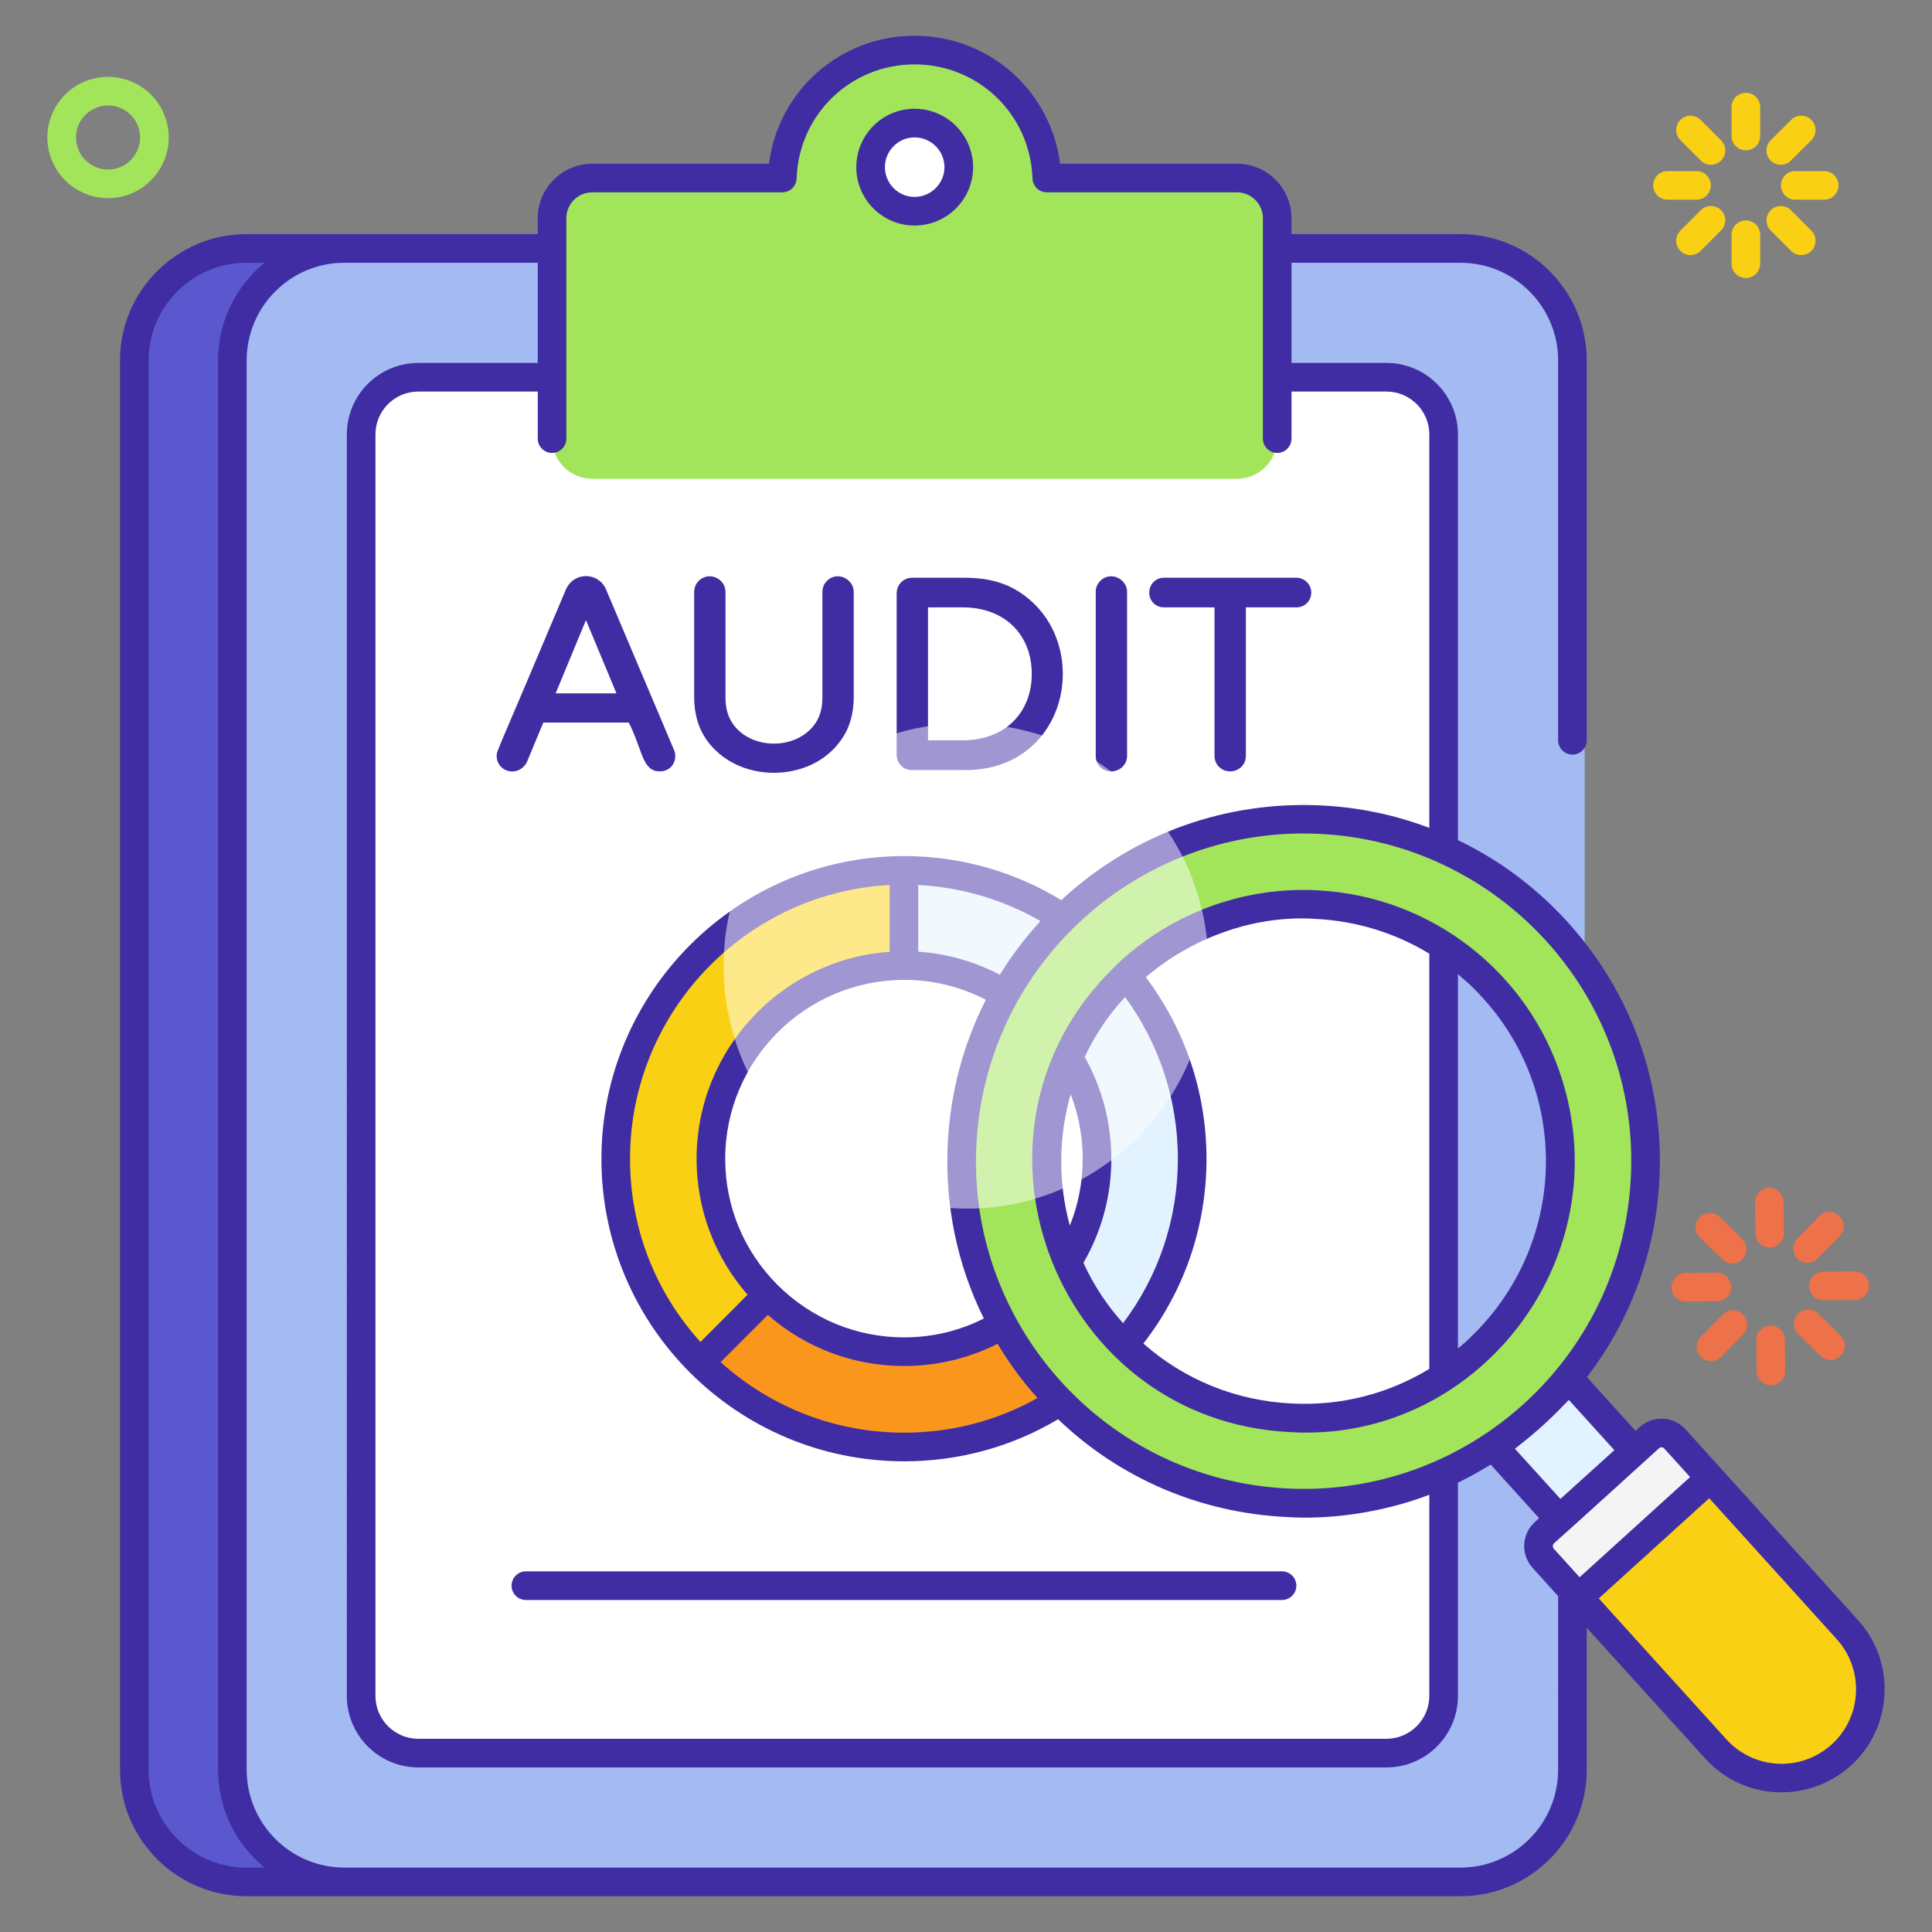 <svg xmlns="http://www.w3.org/2000/svg" enable-background="new 0 0 135 135" viewBox="0 0 135 135" width="40" height="40"><rect x="0" y="0" width="135" height="135" fill="#808080" stroke="none"/><path fill="#5b58cf" d="M103.029,25.19v98.474c0,4.332-3.505,7.836-7.826,7.836H17.226
				c-4.332,0-7.836-3.505-7.836-7.836V25.19c0-4.322,3.505-7.826,7.836-7.826h77.977
				C99.524,17.363,103.029,20.868,103.029,25.19z" class="color5b58cf svgShape"></path><path fill="#a3baf2" d="M110.729,25.189v98.474c0,4.332-3.505,7.836-7.826,7.836H24.926
				c-4.332,0-7.836-3.505-7.836-7.836V25.189c0-4.322,3.505-7.826,7.836-7.826h77.977
				C107.225,17.363,110.729,20.867,110.729,25.189z" class="colora3baf2 svgShape"></path><path fill="#ffffff" d="M25.232,118.5V30.359c0-2.209,1.791-4,4-4h67.642c2.209,0,4,1.791,4,4v88.141
				c0,2.209-1.791,4-4,4H29.232C27.023,122.5,25.232,120.709,25.232,118.5z" class="colorfff svgShape"></path><path fill="#a2e55a" d="M89.244,15.245v15.402c0,1.546-1.26,2.806-2.806,2.806H41.381
					c-1.546,0-2.806-1.26-2.806-2.806V15.245c0-1.546,1.26-2.806,2.806-2.806h13.28
					c0.167-4.962,4.243-8.939,9.244-8.939c5.011,0,9.077,3.977,9.244,8.939H86.439
					C87.984,12.439,89.244,13.699,89.244,15.245z" class="colora2e55a svgShape"></path><path fill="#ffffff" d="M66.993 11.681c0 1.701-1.385 3.076-3.086 3.076-1.701 0-3.076-1.375-3.076-3.076 0-1.701 1.375-3.076 3.076-3.076C65.608 8.604 66.993 9.979 66.993 11.681zM49.675 80.976c0-7.442 6.051-13.497 13.489-13.505v-6.654C52.036 60.826 43.02 69.845 43.02 80.977c0 5.551 2.255 10.582 5.902 14.226l4.708-4.708C51.188 88.055 49.675 84.688 49.675 80.976z" class="colorfff svgShape"></path><path fill="#ffffff" d="M63.179 94.452c-3.725 0-7.103-1.514-9.549-3.957l-4.708 4.708c3.648 3.645 8.689 5.902 14.258 5.902 5.552 0 10.584-2.256 14.228-5.9l-4.705-4.705C70.264 92.94 66.895 94.452 63.179 94.452zM63.181 60.816c-.005 0-.011.001-.016.001v6.654c.005 0 .01-.001.015-.001 7.431 0 13.476 6.059 13.476 13.506 0 3.715-1.511 7.084-3.952 9.524l4.705 4.705c3.644-3.644 5.9-8.676 5.9-14.228C83.309 69.84 74.285 60.816 63.181 60.816z" class="colorfff svgShape"></path><path fill="#fad014" d="M49.675,80.976c0-7.442,6.051-13.497,13.489-13.505v-6.654
					C52.036,60.826,43.02,69.845,43.02,80.977c0,5.551,2.255,10.582,5.902,14.226l4.708-4.708
					C51.188,88.055,49.675,84.688,49.675,80.976z" class="colorfad014 svgShape"></path><path fill="#fb961d" d="M63.179,94.452c-3.725,0-7.103-1.514-9.549-3.957l-4.708,4.708
					c3.648,3.645,8.689,5.902,14.258,5.902c5.552,0,10.584-2.256,14.228-5.9l-4.705-4.705
					C70.264,92.94,66.895,94.452,63.179,94.452z" class="colorfb961d svgShape"></path><path fill="#e2f2ff" d="M63.181,60.816c-0.005,0-0.011,0.001-0.016,0.001v6.654
					c0.005,0,0.01-0.001,0.015-0.001c7.431,0,13.476,6.059,13.476,13.506
					c0,3.715-1.511,7.084-3.952,9.524l4.705,4.705c3.644-3.644,5.9-8.676,5.9-14.228
					C83.309,69.84,74.285,60.816,63.181,60.816z" class="colore2f2ff svgShape"></path><path fill="#a2e55a" d="M108.8,65.114c-8.864-9.797-23.96-10.557-33.758-1.675
					c-9.769,8.84-10.539,23.952-1.657,33.751c8.841,9.76,23.962,10.522,33.732,1.673
					C116.915,89.99,117.659,74.876,108.8,65.114z M103.201,94.396l-0.067,0.065
					c-3.55,3.214-8.138,4.852-12.938,4.608c-4.784-0.234-9.195-2.312-12.4-5.861
					c-6.623-7.309-6.095-18.658,1.163-25.302c3.635-3.286,8.232-4.941,13.016-4.698
					c4.792,0.243,9.202,2.33,12.424,5.889C111.012,76.405,110.477,87.736,103.201,94.396z" class="colora2e55a svgShape"></path><path fill="#e2f2ff" d="M109.63,96.333l4.586,5.065l-5.254,4.758l-4.586-5.065
					c0.943-0.685,1.863-1.417,2.756-2.225C108.024,98.057,108.855,97.203,109.63,96.333z" class="colore2f2ff svgShape"></path><path fill="#fad014" d="M128.649,122.637c-1.316,1.19-3.002,1.717-4.645,1.589
					c-1.53-0.12-3.007-0.798-4.116-2.029l-10.16-11.218l-1.902-2.102
					c-0.461-0.511-0.425-1.309,0.095-1.778l7.337-6.647c0.511-0.461,1.309-0.425,1.778,0.095
					l2.339,2.593l9.715,10.726C131.388,116.413,131.195,120.338,128.649,122.637z" class="colorfad014 svgShape"></path><path fill="#f4f4f4" d="M119.374,103.141c-0.478,0.49-0.931,0.991-1.348,1.381
					c-2.588,2.383-5.212,4.782-8.298,6.457l-1.902-2.102c-0.461-0.511-0.425-1.309,0.095-1.778
					l7.337-6.647c0.511-0.461,1.309-0.425,1.778,0.095L119.374,103.141z" class="colorf4f4f4 svgShape"></path><path fill="#402da3" d="M63.905 15.76c2.26 0 4.09-1.83 4.09-4.08S66.165 7.6 63.905 7.6c-2.25 0-4.07 1.83-4.07 4.08S61.655 15.76 63.905 15.76zM63.905 9.6c1.15 0 2.09.94 2.09 2.08 0 1.14-.94 2.08-2.09 2.08-1.14 0-2.07-.94-2.07-2.08C61.835 10.54 62.765 9.6 63.905 9.6zM34.705 52.82c0 .91.992 1.372 1.7.9.18-.12.32-.28.42-.49l1.14-2.74h5.97c.964 1.874.919 3.41 2.17 3.41.671 0 1.08-.494 1.08-1.08 0-.14-.03-.29-.11-.47L42.345 41.18c-.507-1.197-2.23-1.271-2.8.01C34.682 52.733 34.705 52.44 34.705 52.82zM40.945 43.33l2.13 5.12h-4.25L40.945 43.33zM54.075 54c1.821 0 3.66-.755 4.75-2.37.55-.79.83-1.78.83-2.93v-7.32c0-.31-.11-.57-.33-.78-.43-.44-1.14-.44-1.55 0-.21.21-.31.47-.31.78v7.38c0 .69-.16 1.28-.47 1.75-1.317 1.975-4.607 1.893-5.83 0-.31-.47-.47-1.06-.47-1.75v-7.38c0-.31-.11-.57-.32-.78-.44-.44-1.14-.44-1.56 0-.21.21-.31.479-.31.78v7.32c0 1.15.28 2.14.82 2.93C50.426 53.232 52.242 54 54.075 54zM63.735 40.37c-.598 0-1.08.472-1.08 1.1v11.26c0 .616.463 1.08 1.08 1.08h3.73c4.371 0 6.8-3.266 6.8-6.72 0-2.209-.991-4.412-3.07-5.75h-.01c-1.01-.65-2.27-.97-3.72-.97H63.735zM72.095 47.09c0 2.687-1.845 4.64-4.83 4.64H64.845v-9.29h2.42C70.246 42.44 72.095 44.385 72.095 47.09zM77.645 53.9c.613 0 1.11-.472 1.11-1.08V41.38c0-.31-.11-.57-.33-.78-.43-.44-1.14-.44-1.55 0-.21.21-.31.479-.31.78v11.44C76.565 53.436 77.028 53.9 77.645 53.9zM81.335 42.44h3.53v10.38c0 .573.446 1.08 1.09 1.08.588 0 1.1-.438 1.1-1.08V42.44h3.52c.637 0 1.05-.487 1.05-1.03 0-.544-.43-1.04-1.05-1.04h-9.24c-.621 0-1.03.497-1.03 1.04C80.305 42.006 80.758 42.44 81.335 42.44zM35.745 110.8c0 .55.45 1 1 1h52.84c.55 0 1-.45 1-1 0-.55-.45-1-1-1H36.745C36.195 109.8 35.745 110.25 35.745 110.8zM92.025 62.21c-5.707-.296-11.078 2.049-14.69 5.9-11.085 11.577-3.389 31.174 12.81 31.96 12.999.789 23.037-11.988 18.98-24.73C106.813 68.055 100.144 62.619 92.025 62.21zM74.815 76.46c.54 1.4.84 2.93.84 4.52 0 1.62-.31 3.2-.9 4.66C73.935 82.63 73.955 79.45 74.815 76.46zM75.795 73.86c.7-1.51 1.64-2.92 2.82-4.19 2.32 3.17 3.69 7.08 3.69 11.31 0 4.2-1.35 8.19-3.83 11.48-1.16-1.29-2.09-2.72-2.77-4.22 1.27-2.19 1.95-4.67 1.95-7.26C77.655 78.39 76.975 75.96 75.795 73.86zM90.245 98.07c-3.88-.19-7.49-1.66-10.35-4.19 2.86-3.68 4.41-8.18 4.41-12.9 0-4.77-1.58-9.16-4.24-12.7 3.492-2.978 7.924-4.342 11.86-4.07 2.85.14 5.57.98 7.95 2.43V95.65C97.005 97.4 93.685 98.25 90.245 98.07zM104.025 70.2c5.747 6.773 5.344 17.124-1.5 23.46-.1.1-.16.16-.06.06-.15.14-.529.461-.59.51V68.06C102.308 68.492 102.747 68.712 104.025 70.2z" class="color402da3 svgShape"></path><path fill="#402da3" d="M129.825,113.2l-9.58-10.59l-2.47-2.74c-0.84-0.92-2.27-0.99-3.19-0.16
					l-0.3,0.27l-3.4-3.75c3.05-3.96,4.82-8.76,5.07-13.86
					c0.33-6.64-1.95-13.01-6.41-17.93c-1.63-1.8-3.49-3.34-5.52-4.57
					c-0.91-0.56-1.975-1.09-2.15-1.16v-28.35c0-2.76-2.24-5-5-5h-6.63v-7c4.613,0,9.852,0,11.8,0
					c3.77,0,6.83,3.06,6.83,6.83v26.54c0,0.55,0.45,1,1,1c0.55,0,1-0.45,1-1V25.19
					c0-4.87-3.96-8.83-8.83-8.83c-4.179,0-7.559,0-11.8,0v-1.12c0-2.09-1.71-3.8-3.81-3.8
					H74.075C73.425,6.36,69.135,2.5,63.905,2.5s-9.52,3.86-10.17,8.94H41.385
					c-2.1,0-3.81,1.71-3.81,3.8v1.12H24.065h-6.84c-4.87,0-8.84,3.96-8.84,8.83v98.47
					c0,4.88,3.97,8.84,8.84,8.84h6.84c14.332,0,72.986,0,77.98,0c4.87,0,8.83-3.96,8.83-8.84
					v-9.92l8.27,9.13c2.701,2.995,7.269,3.139,10.18,0.51
					C132.275,120.71,132.495,116.14,129.825,113.2z M115.925,101.2
					c0.05-0.05,0.11-0.07,0.18-0.07s0.14,0.03,0.19,0.09l1.8,1.99l-7.22,6.55l-0.5,0.45
					c-0.093-0.102-1.925-2.127-1.81-2c-0.08-0.112-0.087-0.263,0.02-0.37
					C109.465,107.072,115.142,101.911,115.925,101.2z M112.805,101.33
					c-0.101,0.092-4.018,3.634-3.77,3.41l-0.16-0.18l-3.02-3.33
					c1.763-1.355,2.746-2.346,3.77-3.41l1.25,1.38L112.805,101.33z M113.955,82.28
					c-0.621,12.626-11.369,22.352-24,21.73c-12.777-0.64-22.371-11.527-21.73-24
					c0.616-12.355,10.827-21.77,22.84-21.77c0.38,0,0.77,0.01,1.16,0.03
					C104.71,58.877,114.602,69.528,113.955,82.28z M72.705,64.36c-1.07,1.16-2.02,2.42-2.84,3.75
					c-1.73-0.9-3.65-1.47-5.7-1.61v-4.66C67.265,62,70.165,62.9,72.705,64.36z
					 M68.885,69.86c-1.57,3.08-2.48,6.49-2.66,10.05c-0.21,4.29,0.66,8.47,2.52,12.22
					C67.035,93,65.145,93.45,63.175,93.45c-3.33,0-6.47-1.3-8.84-3.66
					c-2.36-2.36-3.66-5.49-3.66-8.81c0-6.89,5.6-12.5,12.49-12.51h0.01
					C65.235,68.47,67.175,68.97,68.885,69.86z M62.165,66.51
					c-7.52,0.52-13.49,6.81-13.49,14.47c0,3.52,1.26,6.85,3.56,9.49l-3.274,3.284
					l-0.016,0.017C45.755,90.25,44.025,85.75,44.025,80.98c0-10.22,8.05-18.61,18.14-19.14V66.51z
					 M53.655,91.88c2.64,2.31,5.99,3.57,9.52,3.57c2.31,0,4.53-0.54,6.53-1.55
					c0.8,1.34,1.73,2.61,2.79,3.79c-2.82,1.58-6,2.42-9.31,2.42
					c-4.79,0-9.3-1.75-12.83-4.93L53.655,91.88z M39.575,15.24c0-0.99,0.81-1.8,1.81-1.8h13.28
					c0.54,0,0.98-0.43,1-0.97C55.815,8,59.435,4.5,63.905,4.5c4.47,0,8.09,3.5,8.24,7.97
					c0.02,0.54,0.46,0.97,1,0.97h13.29c1,0,1.81,0.81,1.81,1.8c0,5.651,0,12.837,0,15.41
					c0,0.55,0.45,1,1,1s1-0.45,1-1v-3.29h6.63c1.65,0,3,1.34,3,3V57.85
					c-2.39-0.91-4.93-1.44-7.55-1.57c-6.64-0.32-13.02,1.95-17.95,6.42
					c-0.07,0.07-0.14,0.13-0.21,0.2c-3.2-1.95-6.96-3.08-10.98-3.08h-0.02
					c-11.66,0.01-21.14,9.5-21.14,21.16c0,11.664,9.471,21.13,21.16,21.13
					c3.84,0,7.53-1.02,10.75-2.94c4.31,4.13,9.9,6.53,15.92,6.83
					c2.92,0.207,6.621-0.257,10.02-1.55V118.5c0,1.65-1.35,3-3,3H29.235c-1.66,0-3-1.35-3-3V30.36
					c0-1.66,1.34-3,3-3h8.34v3.29c0,0.55,0.45,1,1,1c0.55,0,1-0.45,1-1
					C39.575,19.729,39.575,21.702,39.575,15.24z M17.225,130.5c-3.77,0-6.84-3.07-6.84-6.84V25.19
					c0-3.76,3.07-6.83,6.84-6.83h1.26c-1.98,1.61-3.25,4.08-3.25,6.83v98.47
					c0,2.76,1.27,5.22,3.25,6.84H17.225z M108.875,123.66c0,3.77-3.06,6.84-6.83,6.84h-1.27
					H24.065c-3.77,0-6.83-3.07-6.83-6.84V25.19c0-3.77,3.06-6.83,6.83-6.83h13.51v7h-8.34
					c-2.76,0-5,2.24-5,5V118.5c0,2.76,2.24,5,5,5h67.64c2.76,0,5-2.24,5-5v-14.9
					c0.05-0.03,0.1-0.05,0.15-0.07c0.68-0.34,1.35-0.71,2-1.11
					c0.05-0.02,0.09-0.05,0.14-0.08l3.38,3.74l-0.3,0.28
					c-0.45,0.41-0.71,0.96-0.74,1.56c-0.03,0.6,0.18,1.18,0.58,1.63l1.79,1.98V123.66
					z M127.985,121.9c-2.146,1.937-5.435,1.762-7.36-0.37l-8.91-9.84l7.72-7l8.91,9.85
					C130.275,116.67,130.115,119.97,127.985,121.9z" class="color402da3 svgShape"></path><path fill="#fad014" d="M121.994 10.503c-.552 0-1-.447-1-1V7.482c0-.553.448-1 1-1s1 .447 1 1v2.021C122.994 10.056 122.547 10.503 121.994 10.503zM121.994 19.427c-.552 0-1-.447-1-1v-2.022c0-.553.448-1 1-1s1 .447 1 1v2.022C122.994 18.98 122.547 19.427 121.994 19.427zM127.467 13.955h-2.022c-.552 0-1-.447-1-1s.448-1 1-1h2.022c.552 0 1.0.447 1 1S128.019 13.955 127.467 13.955zM118.543 13.955h-2.022c-.552 0-1-.447-1-1s.448-1 1-1h2.022c.552 0 1 .447 1 1S119.096 13.955 118.543 13.955zM124.434 11.514c-.256 0-.512-.098-.707-.293-.391-.391-.391-1.023 0-1.414l1.43-1.43c.391-.391 1.023-.391 1.414 0s.391 1.023 0 1.414l-1.43 1.43C124.946 11.416 124.69 11.514 124.434 11.514zM118.124 17.825c-.256 0-.512-.098-.707-.293-.391-.39-.391-1.023-0-1.414l1.43-1.431c.391-.391 1.024-.391 1.415 0 .391.39.391 1.023 0 1.414l-1.43 1.431C118.637 17.727 118.38 17.825 118.124 17.825zM125.864 17.825c-.256 0-.512-.098-.708-.293l-1.43-1.431c-.39-.391-.39-1.024 0-1.414.391-.391 1.024-.391 1.415 0l1.43 1.431c.39.391.39 1.024-0 1.414C126.376 17.727 126.12 17.825 125.864 17.825zM119.554 11.514c-.256 0-.512-.098-.707-.293l-1.43-1.43c-.391-.391-.391-1.023 0-1.414s1.023-.391 1.414 0l1.43 1.43c.391.391.391 1.023 0 1.414C120.066 11.416 119.81 11.514 119.554 11.514z" class="colorfad014 svgShape"></path><path fill="#a2e55a" d="M7.553,13.848c-1.822,0-3.511-1.188-4.062-3.021
					C3.165,9.744,3.281,8.599,3.815,7.602c0.536-0.997,1.428-1.726,2.513-2.052
					c1.084-0.324,2.231-0.211,3.229,0.326c0.998,0.535,1.727,1.427,2.052,2.51
					c0.673,2.239-0.601,4.609-2.841,5.283H8.767C8.363,13.791,7.954,13.848,7.553,13.848z
					 M8.48,12.711h0.01H8.48z M7.553,7.37c-0.217,0-0.435,0.032-0.648,0.097
					C6.331,7.638,5.86,8.022,5.577,8.548S5.234,9.679,5.406,10.25
					c0.355,1.183,1.605,1.856,2.786,1.503c1.184-0.355,1.857-1.608,1.502-2.791
					C9.522,8.391,9.137,7.921,8.611,7.638C8.28,7.46,7.918,7.37,7.553,7.37z" class="colora2e55a svgShape"></path><path fill="#ed7149" d="M123.659 87.174c-.548 0-.995-.441-1-.991l-.02-2.182c-.005-.552.439-1.004.991-1.009.003 0 .006 0 .009 0 .548 0 .995.441 1 .991l.02 2.182c.005.552-.439 1.004-.991 1.009C123.665 87.174 123.662 87.174 123.659 87.174zM123.746 96.8c-.548 0-.995-.441-1-.991l-.02-2.182c-.005-.552.439-1.004.991-1.009.003 0 .006 0 .009 0 .548 0 .995.441 1 .991l.02 2.182c.005.552-.439 1.004-.991 1.009C123.752 96.8 123.749 96.8 123.746 96.8zM127.415 90.863c-.548 0-.995-.441-1-.991-.005-.552.439-1.004.991-1.009l2.182-.02c.003 0 .006 0 .009 0 .548 0 .995.441 1 .991.005.552-.439 1.004-.991 1.009l-2.182.02C127.421 90.863 127.418 90.863 127.415 90.863zM117.789 90.95c-.548 0-.995-.441-1-.991-.005-.552.439-1.004.991-1.009l2.181-.02c.003 0 .006 0 .009 0 .548 0 .995.441 1 .991.005.552-.439 1.004-.991 1.009l-2.181.02C117.795 90.95 117.792 90.95 117.789 90.95zM126.302 88.241c-.253 0-.506-.096-.701-.286-.394-.388-.4-1.021-.013-1.414l1.528-1.557c.387-.396 1.02-.4 1.414-.014.394.388.4 1.021.013 1.414l-1.528 1.557C126.819 88.141 126.56 88.241 126.302 88.241zM119.556 95.109c-.253 0-.506-.096-.701-.286-.394-.388-.4-1.021-.013-1.414l1.528-1.557c.387-.396 1.02-.399 1.414-.014.394.388.4 1.021.013 1.414l-1.528 1.557C120.074 95.009 119.815 95.109 119.556 95.109zM127.906 95.033c-.253 0-.506-.096-.701-.286l-1.557-1.528c-.394-.388-.4-1.021-.013-1.414.387-.396 1.02-.4 1.414-.014l1.557 1.528c.394.388.4 1.021.013 1.414C128.423 94.933 128.164 95.033 127.906 95.033zM121.037 88.288c-.253 0-.506-.096-.701-.286l-1.556-1.528c-.394-.388-.4-1.021-.013-1.415.387-.395 1.02-.399 1.414-.013l1.556 1.528c.394.388.4 1.021.013 1.415C121.554 88.188 121.296 88.288 121.037 88.288z" class="colored7149 svgShape"></path><path fill="#ffffff" d="M67.552,84.454c-0.296,0-0.593-0.008-0.891-0.023
				c-4.532-0.224-8.69-2.189-11.711-5.536C48.696,72,49.189,61.283,56.048,55.003
				c3.217-2.914,7.164-4.457,11.41-4.457c0.292,0,0.586,0.008,0.88,0.023
				c4.522,0.223,8.688,2.197,11.733,5.56c6.239,6.889,5.731,17.605-1.132,23.89
				C75.758,82.899,71.737,84.454,67.552,84.454z" opacity=".5" class="colorfff svgShape"></path></svg>